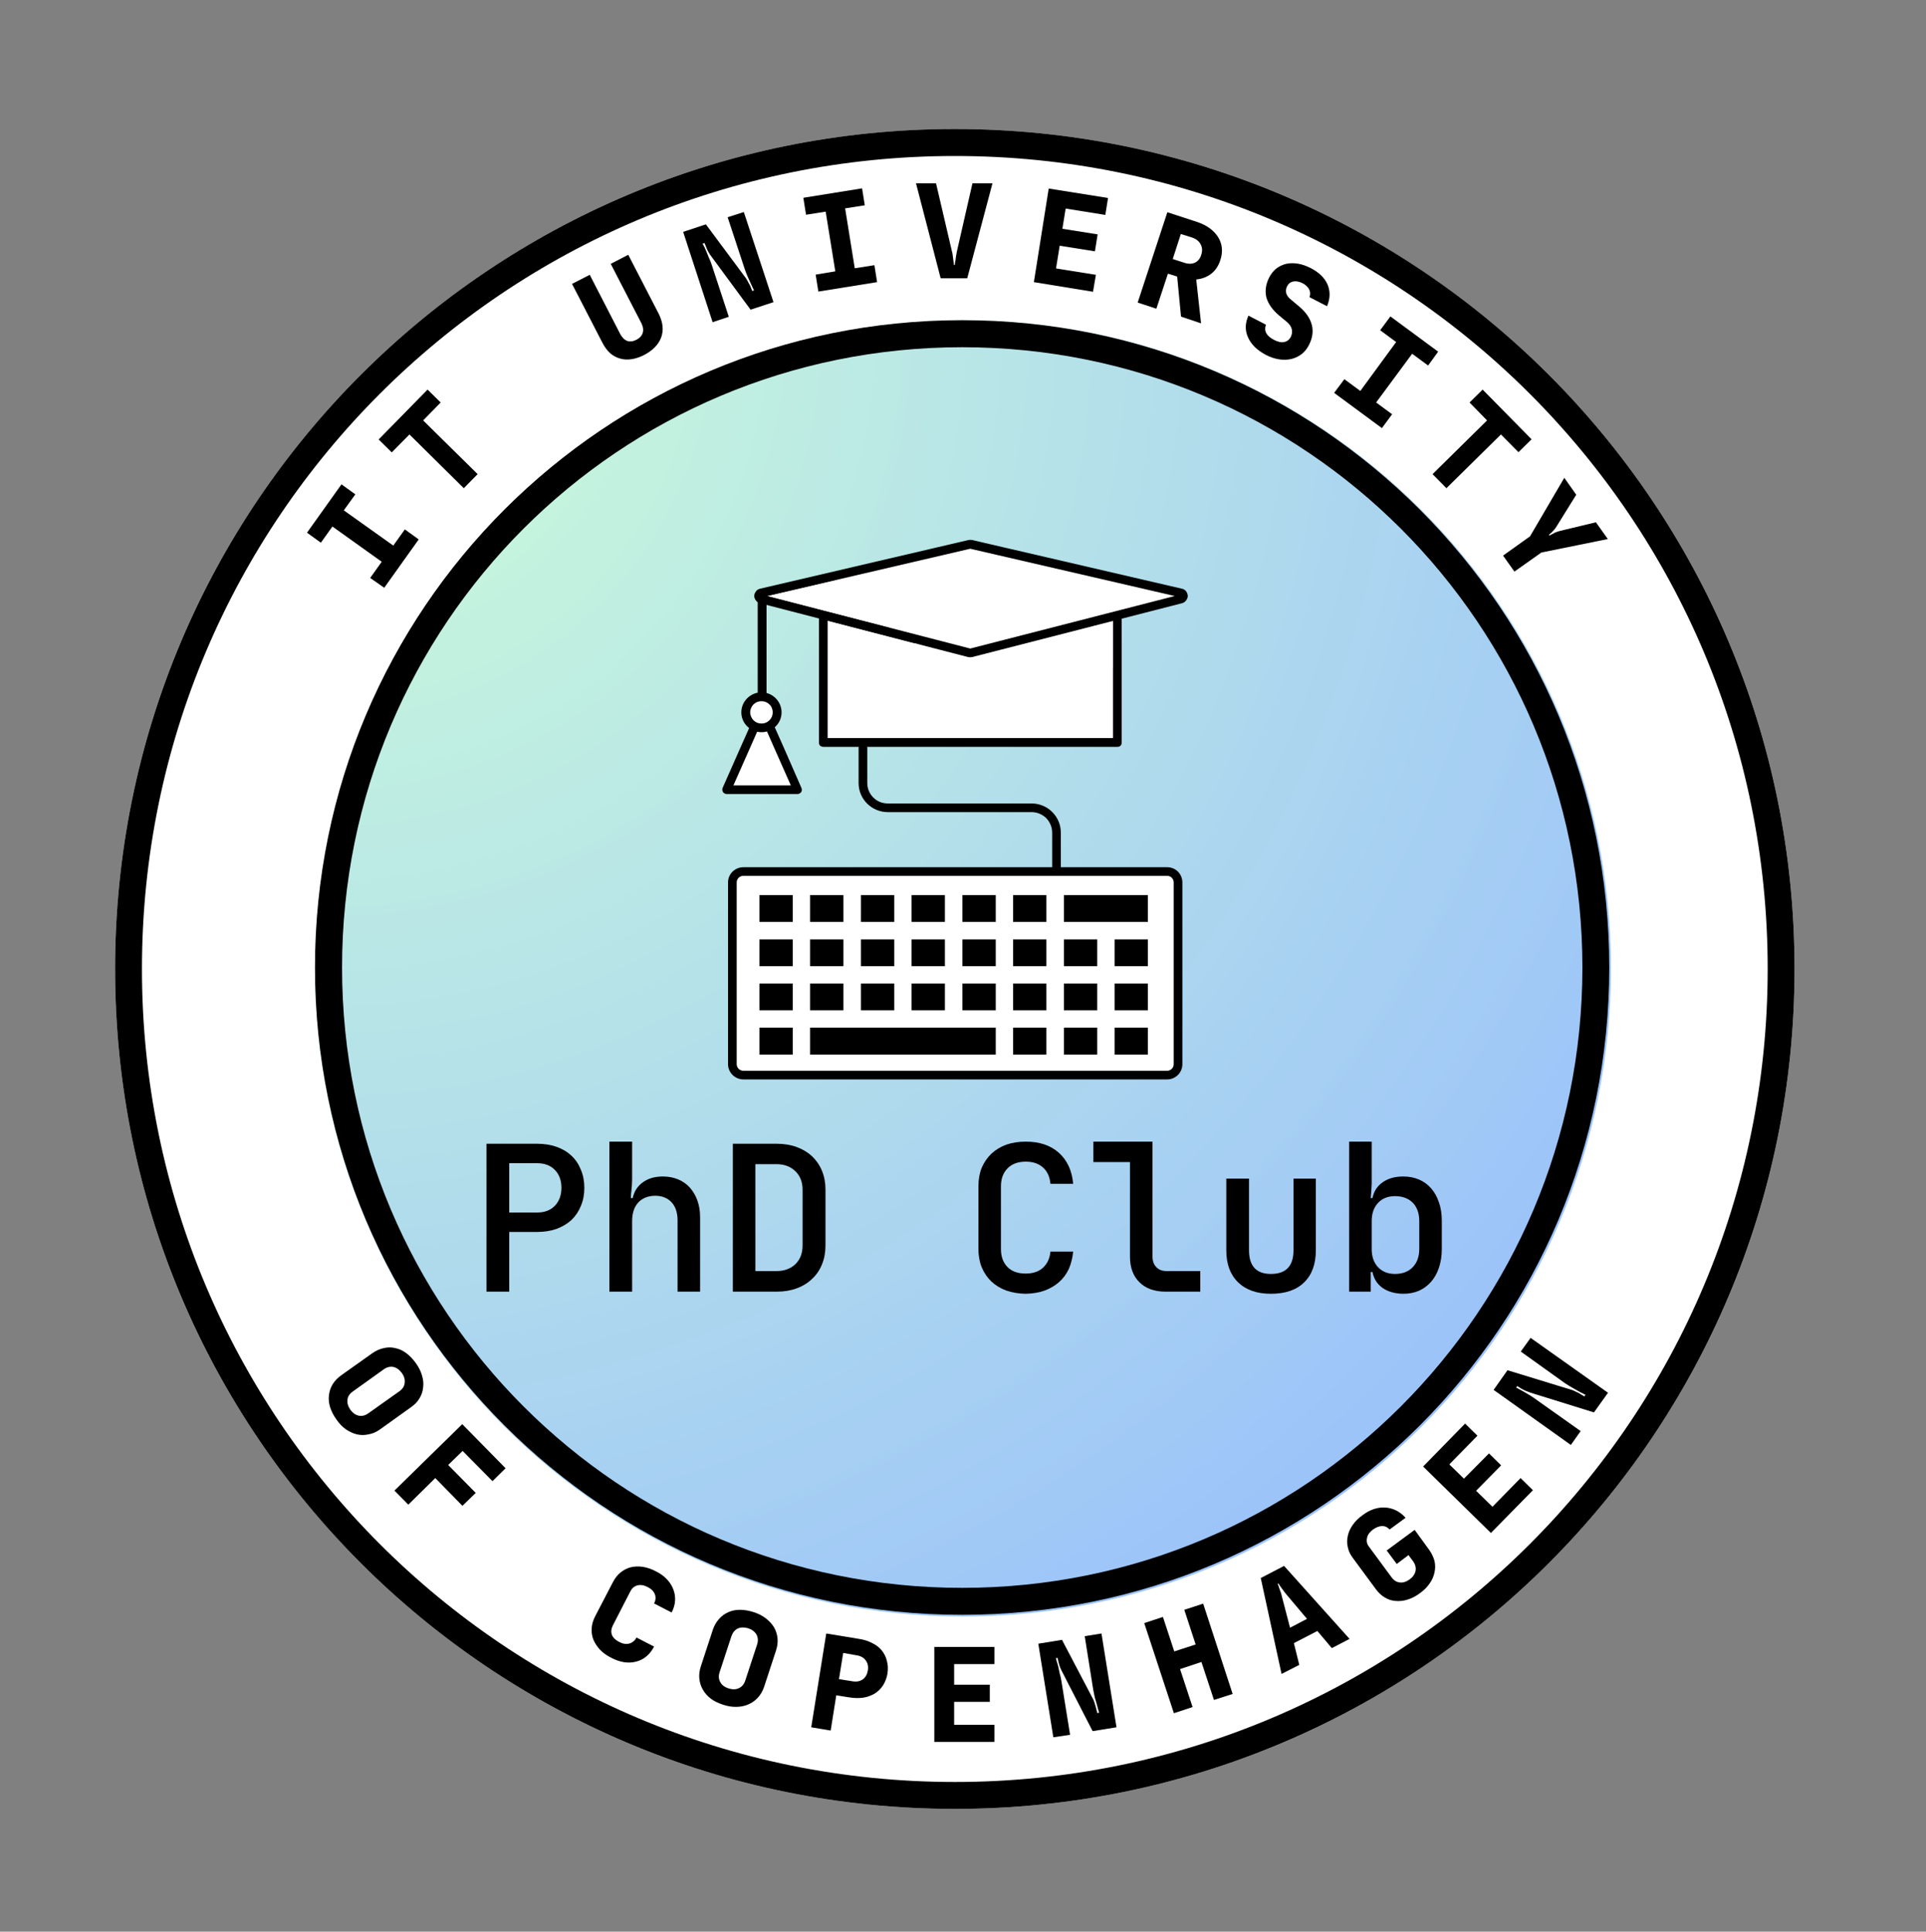 <svg version="1.2" xmlns="http://www.w3.org/2000/svg" viewBox="0 0 1000 1003" width="1000" height="1003"><rect x="0" y="0" width="1000" height="1003" fill="#808080" stroke="none"/><defs><clipPath clipPathUnits="userSpaceOnUse" id="cp1"><path d="m59.75 66.99h872v872.29h-872z"/></clipPath><clipPath clipPathUnits="userSpaceOnUse" id="cp2"><path d="m495.75 939.28c-241.11 0-436-194.96-436-436.14 0-241.19 194.89-436.15 436-436.15 241.11 0 436 194.96 436 436.15 0 241.18-194.89 436.14-436 436.14z"/></clipPath><clipPath clipPathUnits="userSpaceOnUse" id="cp3"><path d="m163.55 166.27h672.9v673.12h-672.9z"/></clipPath><clipPath clipPathUnits="userSpaceOnUse" id="cp4"><path d="m500 839.39c-186.06 0-336.45-150.44-336.45-336.56 0-186.11 150.39-336.56 336.45-336.56 186.06 0 336.45 150.45 336.45 336.56 0 186.12-150.39 336.56-336.45 336.56z"/></clipPath><linearGradient id="P" gradientUnits="userSpaceOnUse"/><radialGradient id="g1" cx="0" cy="0" r="1" href="#P" gradientTransform="matrix(951.631,0,0,951.631,163.547,166.269)"><stop stop-color="#cdffd8"/><stop offset=".01" stop-color="#ccfed9"/><stop offset=".02" stop-color="#ccfdd9"/><stop offset=".03" stop-color="#cbfcd9"/><stop offset=".04" stop-color="#cafcda"/><stop offset=".05" stop-color="#cafbda"/><stop offset=".07" stop-color="#c9fadb"/><stop offset=".08" stop-color="#c8f9db"/><stop offset=".09" stop-color="#c8f8dc"/><stop offset=".1" stop-color="#c7f7dc"/><stop offset=".11" stop-color="#c6f7dd"/><stop offset=".13" stop-color="#c6f6dd"/><stop offset=".14" stop-color="#c5f5de"/><stop offset=".15" stop-color="#c4f4de"/><stop offset=".16" stop-color="#c4f3de"/><stop offset=".17" stop-color="#c3f3df"/><stop offset=".18" stop-color="#c2f2df"/><stop offset=".2" stop-color="#c2f1e0"/><stop offset=".21" stop-color="#c1f0e0"/><stop offset=".22" stop-color="#c0efe1"/><stop offset=".23" stop-color="#c0eee1"/><stop offset=".24" stop-color="#bfeee2"/><stop offset=".25" stop-color="#beede2"/><stop offset=".26" stop-color="#beece2"/><stop offset=".27" stop-color="#bdece3"/><stop offset=".28" stop-color="#bdebe3"/><stop offset=".29" stop-color="#bdebe3"/><stop offset=".29" stop-color="#bceae4"/><stop offset=".3" stop-color="#bceae4"/><stop offset=".31" stop-color="#bbe9e4"/><stop offset=".32" stop-color="#bbe9e4"/><stop offset=".32" stop-color="#bae8e5"/><stop offset=".33" stop-color="#bae7e5"/><stop offset=".34" stop-color="#b9e7e5"/><stop offset=".35" stop-color="#b9e6e6"/><stop offset=".36" stop-color="#b8e6e6"/><stop offset=".36" stop-color="#b8e5e6"/><stop offset=".37" stop-color="#b8e5e7"/><stop offset=".38" stop-color="#b7e4e7"/><stop offset=".39" stop-color="#b7e4e7"/><stop offset=".39" stop-color="#b6e3e8"/><stop offset=".4" stop-color="#b6e3e8"/><stop offset=".41" stop-color="#b5e2e8"/><stop offset=".42" stop-color="#b5e1e8"/><stop offset=".43" stop-color="#b4e1e9"/><stop offset=".43" stop-color="#b4e0e9"/><stop offset=".44" stop-color="#b4e0e9"/><stop offset=".45" stop-color="#b3dfea"/><stop offset=".46" stop-color="#b3dfea"/><stop offset=".46" stop-color="#b2deea"/><stop offset=".47" stop-color="#b2deeb"/><stop offset=".48" stop-color="#b1ddeb"/><stop offset=".49" stop-color="#b1dceb"/><stop offset=".5" stop-color="#b0dceb"/><stop offset=".5" stop-color="#b0dbec"/><stop offset=".52" stop-color="#afdaec"/><stop offset=".53" stop-color="#afdaed"/><stop offset=".54" stop-color="#aed9ed"/><stop offset=".55" stop-color="#add8ee"/><stop offset=".56" stop-color="#add7ee"/><stop offset=".57" stop-color="#acd6ef"/><stop offset=".59" stop-color="#abd5ef"/><stop offset=".6" stop-color="#abd5f0"/><stop offset=".61" stop-color="#aad4f0"/><stop offset=".62" stop-color="#a9d3f0"/><stop offset=".63" stop-color="#a9d2f1"/><stop offset=".64" stop-color="#a8d2f1"/><stop offset=".65" stop-color="#a8d1f1"/><stop offset=".66" stop-color="#a7d1f2"/><stop offset=".66" stop-color="#a7d0f2"/><stop offset=".67" stop-color="#a6d0f2"/><stop offset=".68" stop-color="#a6cff3"/><stop offset=".69" stop-color="#a6cff3"/><stop offset=".7" stop-color="#a5cef3"/><stop offset=".7" stop-color="#a5cdf4"/><stop offset=".71" stop-color="#a4cdf4"/><stop offset=".72" stop-color="#a4ccf4"/><stop offset=".73" stop-color="#a3ccf4"/><stop offset=".73" stop-color="#a3cbf5"/><stop offset=".74" stop-color="#a2cbf5"/><stop offset=".75" stop-color="#a2caf5"/><stop offset=".76" stop-color="#a1c9f6"/><stop offset=".77" stop-color="#a1c9f6"/><stop offset=".78" stop-color="#a0c8f7"/><stop offset=".79" stop-color="#9fc7f7"/><stop offset=".8" stop-color="#9fc6f8"/><stop offset=".82" stop-color="#9ec5f8"/><stop offset=".82" stop-color="#9ec5f8"/><stop offset=".83" stop-color="#9dc4f9"/><stop offset=".84" stop-color="#9dc4f9"/><stop offset=".85" stop-color="#9cc3f9"/><stop offset=".86" stop-color="#9cc3fa"/><stop offset=".86" stop-color="#9bc2fa"/><stop offset=".87" stop-color="#9bc2fa"/><stop offset=".88" stop-color="#9ac1fb"/><stop offset=".89" stop-color="#9ac0fb"/><stop offset=".9" stop-color="#99bffb"/><stop offset=".91" stop-color="#99bffc"/><stop offset=".92" stop-color="#98befc"/><stop offset=".93" stop-color="#98befc"/><stop offset=".94" stop-color="#97bdfd"/><stop offset=".95" stop-color="#97bcfd"/><stop offset=".96" stop-color="#96bcfd"/><stop offset=".96" stop-color="#96bbfe"/><stop offset=".97" stop-color="#95bafe"/><stop offset=".98" stop-color="#95baff"/><stop offset=".99" stop-color="#94b9ff"/><stop offset="1" stop-color="#94b9ff"/></radialGradient><clipPath clipPathUnits="userSpaceOnUse" id="cp5"><path d="m163.55 166.27h672v672.23h-672z"/></clipPath><clipPath clipPathUnits="userSpaceOnUse" id="cp6"><path d="m499.55 838.5c-185.81 0-336-150.24-336-336.11 0-185.87 150.19-336.12 336-336.12 185.81 0 336 150.25 336 336.12 0 185.87-150.19 336.11-336 336.11z"/></clipPath><clipPath clipPathUnits="userSpaceOnUse" id="cp7"><path d="m376 448.15h240v112.27h-240z"/></clipPath><clipPath clipPathUnits="userSpaceOnUse" id="cp8"><path d="m374.8 365.45h43.87v48.02h-43.87z"/></clipPath><clipPath clipPathUnits="userSpaceOnUse" id="cp9"><path d="m392 280.32h224v61.13h-224z"/></clipPath><clipPath clipPathUnits="userSpaceOnUse" id="cp10"><path d="m389.33 280.32h227.47v61.13h-227.47z"/></clipPath><clipPath clipPathUnits="userSpaceOnUse" id="cp11"><path d="m429.53 321.72h148.86v62.1h-148.86z"/></clipPath><clipPath clipPathUnits="userSpaceOnUse" id="cp12"><path d="m429.74 383.28v-60.96l45.8 11.85q1.78 0.86 3.6 1.69c21.11 9.5 44.15 14.11 67.23 14.11 10.57 0 21.13-0.96 31.52-2.85v36.16z"/></clipPath></defs><style>.a{fill:#fff;stroke:#000;stroke-width:28}.b{fill:url(#g1)}.c{fill:none;stroke:#000;stroke-width:28}.d{fill:#fff}</style><g clip-path="url(#cp1)"><g clip-path="url(#cp2)"><path fill-rule="evenodd" class="a" d="m495.8 939.3c-241.2 0-436.1-195-436.1-436.2 0-241.2 194.9-436.1 436.1-436.1 241.1 0 436 194.9 436 436.1 0 241.2-194.9 436.2-436 436.2z"/></g></g><g clip-path="url(#cp3)"><g clip-path="url(#cp4)"><path class="b" d="m163.6 166.3h672.8v673.1h-672.8z"/></g></g><g clip-path="url(#cp5)"><g clip-path="url(#cp6)"><path fill-rule="evenodd" class="c" d="m499.6 838.5c-185.9 0-336-150.2-336-336.1 0-185.9 150.1-336.1 336-336.1 185.8 0 336 150.2 336 336.1 0 185.9-150.2 336.1-336 336.1z"/></g></g><path  d="m445.8 388.3v18.3c0 8.4 6.8 15.1 15.2 15.1h74.6c3 0 5.6 1.2 7.6 3.1 1.9 2 3.1 4.6 3.1 7.6v28.6c0 1.3 1 2.3 2.3 2.3 1.2 0 2.2-1 2.2-2.3v-28.6c0-8.4-6.8-15.2-15.2-15.2h-74.6c-3 0-5.6-1.1-7.6-3.1-1.9-1.9-3.1-4.6-3.1-7.5v-18.3c0-1.2-1-2.2-2.3-2.2-1.2 0-2.2 1-2.2 2.2z"/><path class="d" d="m380.3 458.5c0-3.3 2.7-6 6-6h219.3c3.4 0 6 2.7 6 6v93.7c0 3.4-2.6 6-6 6h-219.3c-3.3 0-6-2.6-6-6z"/><g clip-path="url(#cp7)"><path  d="m606 558.2v-2.2h-220c-1 0-1.8-0.4-2.5-1-0.6-0.6-1-1.5-1-2.4v-94.4c0-1 0.4-1.8 1-2.4 0.7-0.7 1.5-1 2.5-1h220c0.9 0 1.8 0.3 2.4 1 0.6 0.6 1 1.4 1 2.4v94.4c0 0.9-0.4 1.8-1 2.4-0.6 0.6-1.5 1-2.4 1v4.5c4.4 0 7.9-3.6 7.9-7.9v-94.4c0-4.4-3.5-7.9-7.9-7.9h-220c-4.4 0-8 3.5-8 7.9v94.4c0 4.3 3.6 7.9 8 7.9h220z"/></g><path  d="m394.3 464.8h17.3v13.9h-17.3z"/><path  d="m420.6 464.8h17.3v13.9h-17.3z"/><path  d="m447 464.8h17.3v13.9h-17.3z"/><path  d="m473.3 464.8h17.3v13.9h-17.3z"/><path  d="m499.7 464.8h17.3v13.9h-17.3z"/><path  d="m526 464.8h17.3v13.9h-17.3z"/><path  d="m394.3 487.8h17.3v13.9h-17.3z"/><path  d="m420.6 487.8h17.3v13.9h-17.3z"/><path  d="m447 487.8h17.3v13.9h-17.3z"/><path  d="m473.3 487.8h17.3v13.9h-17.3z"/><path  d="m499.7 487.8h17.3v13.9h-17.3z"/><path  d="m526 487.8h17.3v13.9h-17.3z"/><path  d="m552.4 487.8h17.3v13.9h-17.3z"/><path  d="m578.7 487.8h17.3v13.9h-17.3z"/><path  d="m394.3 510.7h17.3v13.9h-17.3z"/><path  d="m420.6 510.7h17.3v13.9h-17.3z"/><path  d="m447 510.7h17.3v13.9h-17.3z"/><path  d="m473.3 510.7h17.3v13.9h-17.3z"/><path  d="m499.7 510.7h17.3v13.9h-17.3z"/><path  d="m526 510.7h17.3v13.9h-17.3z"/><path  d="m552.4 510.7h17.3v13.9h-17.3z"/><path  d="m578.7 510.7h17.3v13.9h-17.3z"/><path  d="m394.3 533.6h17.3v14h-17.3z"/><path  d="m420.6 533.6h96.4v14h-96.4z"/><path  d="m526 533.6h17.3v14h-17.3z"/><path  d="m552.4 533.6h17.3v14h-17.3z"/><path  d="m578.7 533.6h17.3v14h-17.3z"/><path  d="m552.4 464.8h43.6v13.9h-43.6z"/><path class="d" d="m427.5 311.2h152.7v74.4h-152.7z"/><path  d="m427.5 385.6v2.2h152.7c0.6 0 1.2-0.2 1.6-0.6 0.4-0.5 0.6-1 0.6-1.6v-74.4c0-0.6-0.2-1.2-0.6-1.6-0.4-0.4-1-0.7-1.6-0.7h-152.7c-0.6 0-1.2 0.3-1.7 0.7-0.4 0.4-0.6 1-0.6 1.6v74.4c0 0.6 0.2 1.1 0.6 1.6 0.5 0.4 1.1 0.6 1.7 0.6v-2.2h2.2v-72.1h148.2v69.8h-150.4v2.3h2.2z"/><path  d="m393.4 310.7v62c0 1.3 1 2.3 2.3 2.3 1.2 0 2.3-1 2.3-2.3v-62c0-1.3-1.1-2.3-2.3-2.3-1.3 0-2.3 1-2.3 2.3z"/><path class="d" d="m395.7 410h18.4l-9.2-20.7-9.2-20.8-9.2 20.8-9.2 20.7z"/><g clip-path="url(#cp8)"><path  d="m395.7 410v2.3h18.4c0.7 0 1.4-0.4 1.9-1 0.4-0.7 0.4-1.5 0.1-2.2l-9.1-20.8-9.2-20.7c-0.4-0.8-1.2-1.4-2.1-1.4-0.9 0-1.7 0.6-2.1 1.4l-9.2 20.7-9.2 20.8c-0.3 0.7-0.2 1.5 0.2 2.2 0.4 0.6 1.2 1 1.9 1h18.4v-4.5h-14.9l7.8-17.6 7.1-16.1 7.1 16.1 7.8 17.6h-14.9z"/></g><path class="d" d="m395.4 378c-4.5 0-8.2-3.6-8.2-8.1 0-4.5 3.7-8.1 8.2-8.1 4.5 0 8.1 3.6 8.1 8.1 0 4.5-3.6 8.1-8.1 8.1z"/><path  d="m395.4 361.8v-2.3c-5.8 0-10.5 4.7-10.5 10.4 0 5.7 4.7 10.3 10.5 10.3 5.7 0 10.4-4.6 10.4-10.3 0-5.7-4.7-10.4-10.4-10.4v4.6c1.6 0 3 0.6 4.1 1.7 1.1 1 1.7 2.5 1.7 4.1 0 1.6-0.6 3-1.7 4.1-1.1 1.1-2.5 1.7-4.1 1.7-1.7 0-3.1-0.6-4.2-1.7-1-1.1-1.7-2.5-1.7-4.1 0-1.6 0.7-3.1 1.7-4.1 1.1-1.1 2.5-1.7 4.2-1.7z"/><g clip-path="url(#cp9)"><path class="d" d="m503.4 282.6l-108.2 25.3c-1.7 0.4-1.7 2.7-0.1 3.1l108.2 28q0.4 0.1 0.8 0l109.1-28c1.6-0.4 1.6-2.7-0.1-3.1l-108.9-25.3q-0.4 0-0.8 0z"/></g><g clip-path="url(#cp10)"><path  d="m503.4 282.6l-0.5-2.2-108.3 25.3c-0.9 0.2-1.7 0.7-2.2 1.5-0.5 0.7-0.8 1.5-0.8 2.3 0 0.7 0.3 1.5 0.8 2.2 0.5 0.7 1.2 1.3 2.1 1.5l108.2 28q0.5 0.1 1 0.1 0.5 0 1-0.1l109.1-28c0.8-0.2 1.6-0.8 2.1-1.5 0.5-0.7 0.8-1.5 0.8-2.2 0-0.8-0.3-1.6-0.8-2.4-0.5-0.7-1.3-1.2-2.2-1.4l-109-25.3q-0.5-0.1-0.9-0.1-0.4 0-0.9 0.1l0.5 2.2 0.5 2.3-0.1-0.7v0.7h0.1l-0.1-0.7v0.7-0.7l-0.2 0.7h0.2v-0.7l-0.2 0.7 109 25.2 0.2-0.7-0.6 0.4c0.1 0.2 0.3 0.3 0.4 0.3l0.2-0.7-0.6 0.4 0.6-0.3h-0.7q0 0.1 0.1 0.3l0.6-0.3h-0.7 0.7l-0.6-0.4q-0.1 0.2-0.1 0.4h0.7l-0.6-0.4 0.6 0.4-0.2-0.7c-0.1 0-0.3 0.1-0.4 0.3l0.6 0.4-0.2-0.7-109 28 0.1 0.6v-0.6h-0.1l0.1 0.6v-0.6 0.7l0.2-0.7h-0.2v0.7l0.2-0.7-108.2-28-0.2 0.7 0.6-0.4c-0.1-0.2-0.3-0.3-0.4-0.3l-0.2 0.7 0.6-0.4-0.6 0.4h0.7q0-0.2-0.1-0.4l-0.6 0.4h0.7-0.7l0.6 0.3q0.1-0.2 0.1-0.3h-0.7l0.6 0.3-0.6-0.4 0.2 0.7c0.1 0 0.3-0.1 0.4-0.3l-0.6-0.4 0.2 0.7 108.2-25.2z"/></g><g clip-path="url(#cp11)"><g clip-path="url(#cp12)"><path class="d" d="m429.7 322.3h148.2v61h-148.2z"/></g></g><path  d="m580.2 385.6h-152.7v-63.9l2.2 0.6v61h148.2v-36.2q1.1-0.2 2.3-0.4z"/><path class="d" d="m461 325.7l-62.7-16.2 36.4-8.5q1.6 2.1 3.3 4 2.8 3.3 5.8 6.4 1.8 1.7 3.5 3.4l0.3 0.2q3.9 3.6 8.1 6.8 0.4 0.4 0.9 0.7 1.6 1.2 3.2 2.3 0.6 0.5 1.2 0.9z"/><path  d="m475.5 334.2l-45.8-11.9-2.2-0.6v-2.3l-32.4-8.4c-1.6-0.4-1.6-2.7 0.1-3.1l38-8.9q0.8 1 1.5 2l-36.4 8.5 62.7 16.2 0.3 0.2q1.3 0.9 2.7 1.8 0.9 0.6 1.9 1.1 4.7 2.9 9.6 5.4z"/><path fill-rule="evenodd" d="m278.9 593.9q5.5 0 10.1 1.6 4.5 1.6 7.7 4.6 3.2 3 4.9 7.3 1.8 4.3 1.8 9.4 0 5.1-1.8 9.4-1.7 4.2-4.9 7.3-3.2 2.9-7.7 4.6-4.6 1.6-10.1 1.6h-14.5v31h-11.8v-76.8zm-14.5 10.1v25.6h14.5q5.8 0 9.2-3.5 3.4-3.6 3.4-9.3 0-5.8-3.4-9.3-3.4-3.5-9.2-3.5z"/><path  d="m316.4 592.8h11.8v19.2q0 1.5-0.1 3.2-0.1 1.8-0.3 3.4-0.2 1.5-0.2 2.5-0.1 1-0.1 1h1q1.2-5.3 5.3-8.2 4.1-3 10.4-3 4.3 0 7.9 1.5 3.6 1.5 6.1 4.3 2.5 2.8 3.9 6.7 1.4 3.8 1.4 8.6v38.7h-11.7v-37q0-6-3.1-9.4-3.2-3.4-8.6-3.4-5.6 0.1-8.8 3.6-3.1 3.5-3.1 9.6v36.6h-11.8z"/><path fill-rule="evenodd" d="m380.5 670.7v-76.8h22.8q5.7 0 10.3 1.7 4.7 1.7 8 4.8 3.4 3.2 5.2 7.6 1.8 4.4 1.8 9.7v29q0 5.4-1.8 9.8-1.8 4.5-5.2 7.6-3.3 3.2-8 4.9-4.6 1.7-10.3 1.7zm22.7-10.7q6 0 9.8-3.6 3.7-3.6 3.7-9.7v-29q0-5.9-3.7-9.5-3.8-3.7-9.8-3.7h-11v55.5z"/><path  d="m532.6 592.8q10.7 0 17.2 5.8 6.5 5.9 7.4 16.1h-11.8q-0.5-5.5-3.9-8.5-3.3-3-8.9-3-6 0-9.4 3.4-3.5 3.5-3.5 9.4v32.5q0 6 3.4 9.4 3.3 3.4 9.4 3.4 5.7 0 9-3 3.4-3.1 3.9-8.4h11.8q-0.5 5-2.3 9.1-1.9 4-5.1 6.8-3.2 2.8-7.6 4.4-4.3 1.5-9.7 1.6-5.5-0.1-10.1-1.7-4.5-1.7-7.7-4.7-3.2-3.1-5-7.4-1.7-4.3-1.7-9.5v-32.5q0-5.3 1.7-9.6 1.8-4.2 5-7.3 3.2-3 7.7-4.7 4.6-1.6 10.2-1.6z"/><path  d="m598.4 592.8v59.7q0 3.5 2 5.5 1.9 2 5.3 2h17.5v10.7h-18q-8.7 0-13.6-4.9-4.9-4.8-4.9-13.3v-49.1h-19v-10.6z"/><path  d="m636.7 612h11.8v37.2q0 12.3 11.4 12.3 11.7 0 11.7-12.3v-37.2h11.6v37.2q0 10.8-6.1 16.7-6 5.9-17.2 5.9-11 0-17.1-6-6.1-5.9-6.1-16.6z"/><path fill-rule="evenodd" d="m700.5 592.8h11.7v18.4q0 1.5 0 3.5-0.1 1.9-0.2 3.6-0.2 1.9-0.3 3.8h0.9q1.1-5.3 5.3-8.2 4.2-3 10.7-3 4.5 0 8.2 1.6 3.7 1.6 6.3 4.6 2.6 3 4 7.2 1.5 4.2 1.5 9.6v14.7q0 5.3-1.5 9.7-1.4 4.2-4 7.2-2.6 3-6.3 4.7-3.7 1.6-8.2 1.6-6.5-0.1-10.7-3-4.2-2.9-5.3-8.3h-0.9v10.2h-11.2zm11.7 55.8q0 5.9 3.3 9.4 3.3 3.5 8.8 3.5 5.8 0 9.2-3.5 3.4-3.5 3.4-9.5v-14.4q0-6.1-3.4-9.6-3.4-3.4-9.2-3.4-5.5 0-8.8 3.5-3.3 3.5-3.3 9.5z"/><path  d="m199.5 305.2l-7.3-5.1 6-8.4-25.6-18.3-6 8.4-7.2-5.2 17.9-25.1 7.2 5.2-6 8.3 25.7 18.3 6-8.4 7.2 5.2z"/><path  d="m196.6 228.2l25.4-25.9 6.8 6.7-9.1 9.3 28.3 27.9-7.2 7.3-28.2-27.9-9.2 9.3z"/><path  d="m334.5 184.3q-3.3 1.7-6.5 2.2-3.2 0.5-6-0.3-2.9-0.8-5.2-2.8-2.2-2-3.9-5.2l-15.9-30.8 9.2-4.7 15.8 30.7q1.5 2.8 3.6 3.6 2.2 0.8 4.9-0.6 2.5-1.3 3.2-3.5 0.7-2.3-0.7-5.1l-15.9-30.8 9.1-4.7 15.9 30.8q1.6 3.3 1.9 6.3 0.3 3-0.7 5.8-1 2.7-3.2 5-2.2 2.3-5.6 4.1z"/><path  d="m354.7 120.4l11.8-3.9 20.6 27.7q0.6 0.8 1.2 2 0.7 1.2 1.2 2.2 0.5 1.3 1.1 2.7l0.9-0.3q0 0-0.5-1-0.5-1.2-1.3-2.8-0.8-1.7-1.7-3.8-0.8-1.9-1.4-3.7l-8.8-26.7 8.4-2.7 15.4 46.8-11.9 3.9-20.4-27.7q-0.7-0.9-1.4-2.1-0.7-1.2-1.1-2.3-0.5-1.2-1-2.5l-1 0.3q1 1.8 1.8 3.7 0.7 1.7 1.5 3.7 0.9 1.9 1.5 3.8l8.8 26.8-8.4 2.8z"/><path  d="m424.9 151.4l-1.4-8.8 10.2-1.7-5-31-10.2 1.6-1.4-8.8 30.5-4.9 1.4 8.8-10.2 1.6 5 31.1 10.2-1.6 1.4 8.8z"/><path  d="m475.6 95.2h10.4l8.3 35.5q0.3 1 0.4 2.2 0.2 1.3 0.3 2.3 0.1 1.2 0.3 2.4h0.4q0.1-1.2 0.4-2.4 0.1-1 0.3-2.3 0.2-1.2 0.4-2.2l8.1-35.5h10.4l-13.1 49.3h-13.8z"/><path  d="m536.8 146.5l7.7-48.6 30.8 4.9-1.4 8.8-20.6-3.3-1.7 10.5 18.3 2.9-1.4 8.8-18.3-2.9-1.9 11.8 20.7 3.3-1.5 8.8z"/><path fill-rule="evenodd" d="m606.1 110.2l15.6 5.1q3.8 1.3 6.5 3.3 2.7 2 4.3 4.6 1.6 2.6 1.9 5.6 0.3 3-0.8 6.3-1.5 4.6-4.8 7.1-3.3 2.5-7.7 2.9l2.5 22.8-10.4-3.5-2-20.8-4.8-1.5-6 18.2-9.7-3.2zm2.8 24.3l5.9 1.9q3.2 1.1 5.6 0 2.4-1.1 3.3-4.1 1-3-0.3-5.4-1.2-2.4-4.3-3.5l-6-1.9z"/><path  d="m657.3 184.3q-3.4-1.8-5.8-4.1-2.3-2.3-3.5-5-1.2-2.6-1.2-5.5 0.1-2.9 1.4-5.8l9.1 4.7q-1.8 4.8 4.2 7.9 3.1 1.6 5.3 1.1 2.3-0.5 3.4-2.7 1-2 0.5-4-0.5-2-2.5-3.7l-4.1-3.4q-5.2-4.4-6.6-9.4-1.2-5 1.5-10.4 1.5-2.8 3.7-4.6 2.3-1.7 5.1-2.4 2.8-0.6 6-0.1 3.2 0.5 6.7 2.3 6.5 3.3 8.8 8.6 2.2 5.3-0.3 11.2l-9.1-4.7q0.8-2.1-0.2-4.1-1-1.9-3.5-3.2-2.7-1.3-4.9-0.8-2.1 0.5-3 2.4-0.9 1.7-0.5 3.6 0.5 1.8 2.5 3.4l4.3 3.6q5.2 4.4 6.5 9.5 1.3 5-1.5 10.5-1.5 2.9-3.8 4.7-2.4 1.8-5.3 2.5-3 0.7-6.3 0.2-3.4-0.5-6.9-2.3z"/><path  d="m692.7 204l5.3-7.1 8.3 6.1 18.6-25.4-8.3-6.1 5.3-7.2 24.8 18.3-5.2 7.2-8.3-6.1-18.7 25.3 8.3 6.1-5.3 7.2z"/><path  d="m769.8 202.3l25.4 25.8-6.8 6.7-9.1-9.2-28.3 27.9-7.2-7.3 28.3-27.9-9.1-9.3z"/><path  d="m812.2 248.1l6.2 8.8-10 16.1q-0.6 1.1-1.4 2-0.7 0.8-1.3 1.4-0.8 0.7-1.5 1.3l0.3 0.4q0.7-0.5 1.7-0.9 0.8-0.5 1.8-0.9 1.1-0.4 2.3-0.7l18.3-4.4 6.2 8.7-34.5 7-14 9.9-5.9-8.3 14-10z"/><path fill-rule="evenodd" d="m193.4 702.6q2.9-2 5.9-2.6 3-0.7 5.9 0 3 0.6 5.7 2.6 2.7 2 5 5.2 2.3 3.2 3.2 6.4 1 3.2 0.6 6.2-0.3 3.1-1.9 5.7-1.5 2.6-4.4 4.6l-16.2 11.6q-2.8 2-5.9 2.5-3 0.7-6 0-2.9-0.7-5.7-2.6-2.7-1.9-4.9-5.1-2.3-3.2-3.3-6.4-1-3.2-0.6-6.2 0.3-3 1.9-5.7 1.6-2.6 4.5-4.7zm-10.3 20q-2.4 1.7-2.7 4.2-0.3 2.6 1.5 5.2 1.9 2.6 4.4 3.1 2.5 0.5 4.9-1.2l16.2-11.5q2.4-1.7 2.7-4.2 0.4-2.6-1.4-5.2-1.9-2.6-4.4-3.2-2.6-0.5-5 1.2z"/><path  d="m240 739.5l22.5 22.9-6.8 6.7-15.5-15.7-7.5 7.3 14.3 14.5-6.9 6.7-14.1-14.4-14 13.8-7.2-7.3z"/><path  d="m340.5 815.9q3.5 1.7 5.8 4.2 2.2 2.3 3.3 5.2 1.1 2.8 0.9 5.9-0.2 3.1-1.8 6.1l-9.1-4.7q1.3-2.5 0.4-4.8-0.9-2.3-3.7-3.7-2.8-1.5-5.3-0.9-2.4 0.6-3.7 3.1l-9.1 17.7q-1.3 2.6-0.5 4.9 0.9 2.2 3.8 3.7 2.9 1.5 5.3 0.8 2.4-0.7 3.7-3.1l9.1 4.7q-1.6 3.1-4 5.1-2.4 2-5.3 2.7-3 0.8-6.3 0.3-3.2-0.5-6.7-2.3-3.5-1.8-5.8-4.2-2.2-2.4-3.4-5.2-1.1-2.8-0.9-5.9 0.2-3.1 1.8-6.2l9.2-17.7q1.6-3.1 3.9-5 2.4-2 5.4-2.8 3-0.7 6.3-0.2 3.3 0.5 6.7 2.3z"/><path fill-rule="evenodd" d="m370.1 846.3q1.1-3.3 3.2-5.6 2-2.3 4.7-3.5 2.8-1.3 6.2-1.3 3.3 0 7.1 1.2 3.7 1.2 6.4 3.3 2.6 2 4.2 4.6 1.5 2.7 1.8 5.7 0.3 3-0.8 6.4l-6.2 18.9q-1.1 3.2-3.2 5.5-2.1 2.3-4.9 3.5-2.7 1.2-6.1 1.3-3.4 0.1-7-1.1-3.8-1.2-6.5-3.2-2.6-2-4.1-4.7-1.5-2.6-1.8-5.7-0.3-3.1 0.8-6.4zm3.5 22.1q-0.9 2.8 0.4 5.1 1.2 2.2 4.2 3.2 3.1 1 5.4-0.1 2.3-1 3.3-3.8l6.2-18.9q0.9-2.8-0.3-5.1-1.3-2.3-4.3-3.3-3.1-0.9-5.4 0.1-2.3 1.1-3.3 3.9z"/><path fill-rule="evenodd" d="m446 851q3.9 0.6 6.9 2.2 3.1 1.5 5 3.9 1.9 2.4 2.6 5.4 0.8 2.9 0.3 6.5-0.6 3.4-2.3 6.1-1.7 2.6-4.2 4.2-2.6 1.6-5.9 2.2-3.4 0.5-7.3-0.1l-6.9-1.1-2.9 18.3-10.1-1.7 7.8-48.7zm-8.2 7.3l-2.2 13.6 6.9 1.1q3.3 0.6 5.5-1 2.1-1.6 2.6-4.6 0.5-3.1-1.1-5.2-1.5-2.2-4.9-2.7z"/><path  d="m485.1 904.5v-49.3h31.2v8.9h-20.9v10.7h18.5v8.9h-18.5v11.9h20.9v8.9z"/><path  d="m539.1 853.5l12.3-2 16 30.5q0.5 0.9 0.9 2.2 0.4 1.3 0.7 2.4 0.4 1.4 0.7 2.9l1-0.2q0 0-0.4-1.2-0.3-1.2-0.8-3-0.5-1.7-1.1-3.8-0.5-2.2-0.8-4l-4.4-27.7 8.7-1.4 7.8 48.7-12.4 2-15.7-30.6q-0.6-1.1-1.1-2.3-0.5-1.3-0.8-2.5-0.3-1.3-0.6-2.6l-0.9 0.1q0.6 2 1.2 4.1 0.3 1.7 0.8 3.8 0.6 2 0.9 4l4.5 27.9-8.7 1.3z"/><path  d="m603.8 839.6l5.9 17.9 11.1-3.6-5.9-18 9.8-3.2 15.3 46.9-9.7 3.1-6.5-19.7-11.1 3.7 6.5 19.7-9.7 3.2-15.4-46.8z"/><path fill-rule="evenodd" d="m665.4 869.2l-10.8-49.8 12.1-6.3 34 37.9-9.2 4.8-7.5-8.9-12.2 6.3 2.8 11.3zm4.4-24l8.8-4.6-10.7-12.7q-0.7-0.8-1.4-1.8-0.8-1-1.4-1.9-0.7-0.9-1.3-2l-0.4 0.2q0.5 1.2 0.8 2.3 0.4 1 0.8 2.2 0.4 1.2 0.6 2.2z"/><path  d="m720 805.1l14.5-10.7 7.5 10.3q2 2.8 2.8 5.8 0.7 3 0 6-0.6 3-2.5 5.7-1.9 2.8-5.1 5.1-3.1 2.3-6.4 3.3-3.1 1-6.2 0.7-3-0.2-5.6-1.8-2.7-1.6-4.7-4.4l-11.8-16q-2.1-2.7-2.7-5.7-0.7-2.9 0-5.9 0.6-2.9 2.5-5.6 1.9-2.8 5.1-5.1 2.9-2.2 5.9-3.2 3-1 6-0.8 2.9 0.2 5.6 1.5 2.7 1.4 4.9 3.8l-8.3 6.1q-1.6-1.8-3.9-1.8-2.3 0.1-4.7 1.8-2.6 1.9-3.1 4.3-0.6 2.5 0.9 4.5l11.8 16q1.7 2.4 4.3 2.7 2.5 0.3 5.1-1.6 2.6-1.9 3.1-4.5 0.4-2.5-1.3-4.9l-2.4-3.2-6.1 4.6z"/><path  d="m774.1 796l-35.2-34.5 21.8-22.3 6.4 6.3-14.6 14.9 7.6 7.4 13-13.1 6.3 6.2-13 13.2 8.5 8.3 14.6-14.9 6.4 6.3z"/><path  d="m775.5 721.7l7.2-10.2 33 10.1q0.9 0.2 2.2 0.9 1.2 0.5 2.2 1.1 1.2 0.7 2.5 1.5l0.6-0.8q0 0-1.1-0.6-1.1-0.5-2.7-1.4-1.6-0.9-3.5-2-1.9-1.1-3.4-2.1l-22.9-16.4 5.1-7.1 40.2 28.5-7.3 10.2-32.8-10.2q-1.2-0.4-2.4-0.9-1.2-0.5-2.3-1.1-1.2-0.7-2.3-1.5l-0.6 0.8q1.9 1 3.7 2 1.6 1 3.4 2 1.8 1.1 3.4 2.3l23 16.3-5.1 7.2z"/></svg>